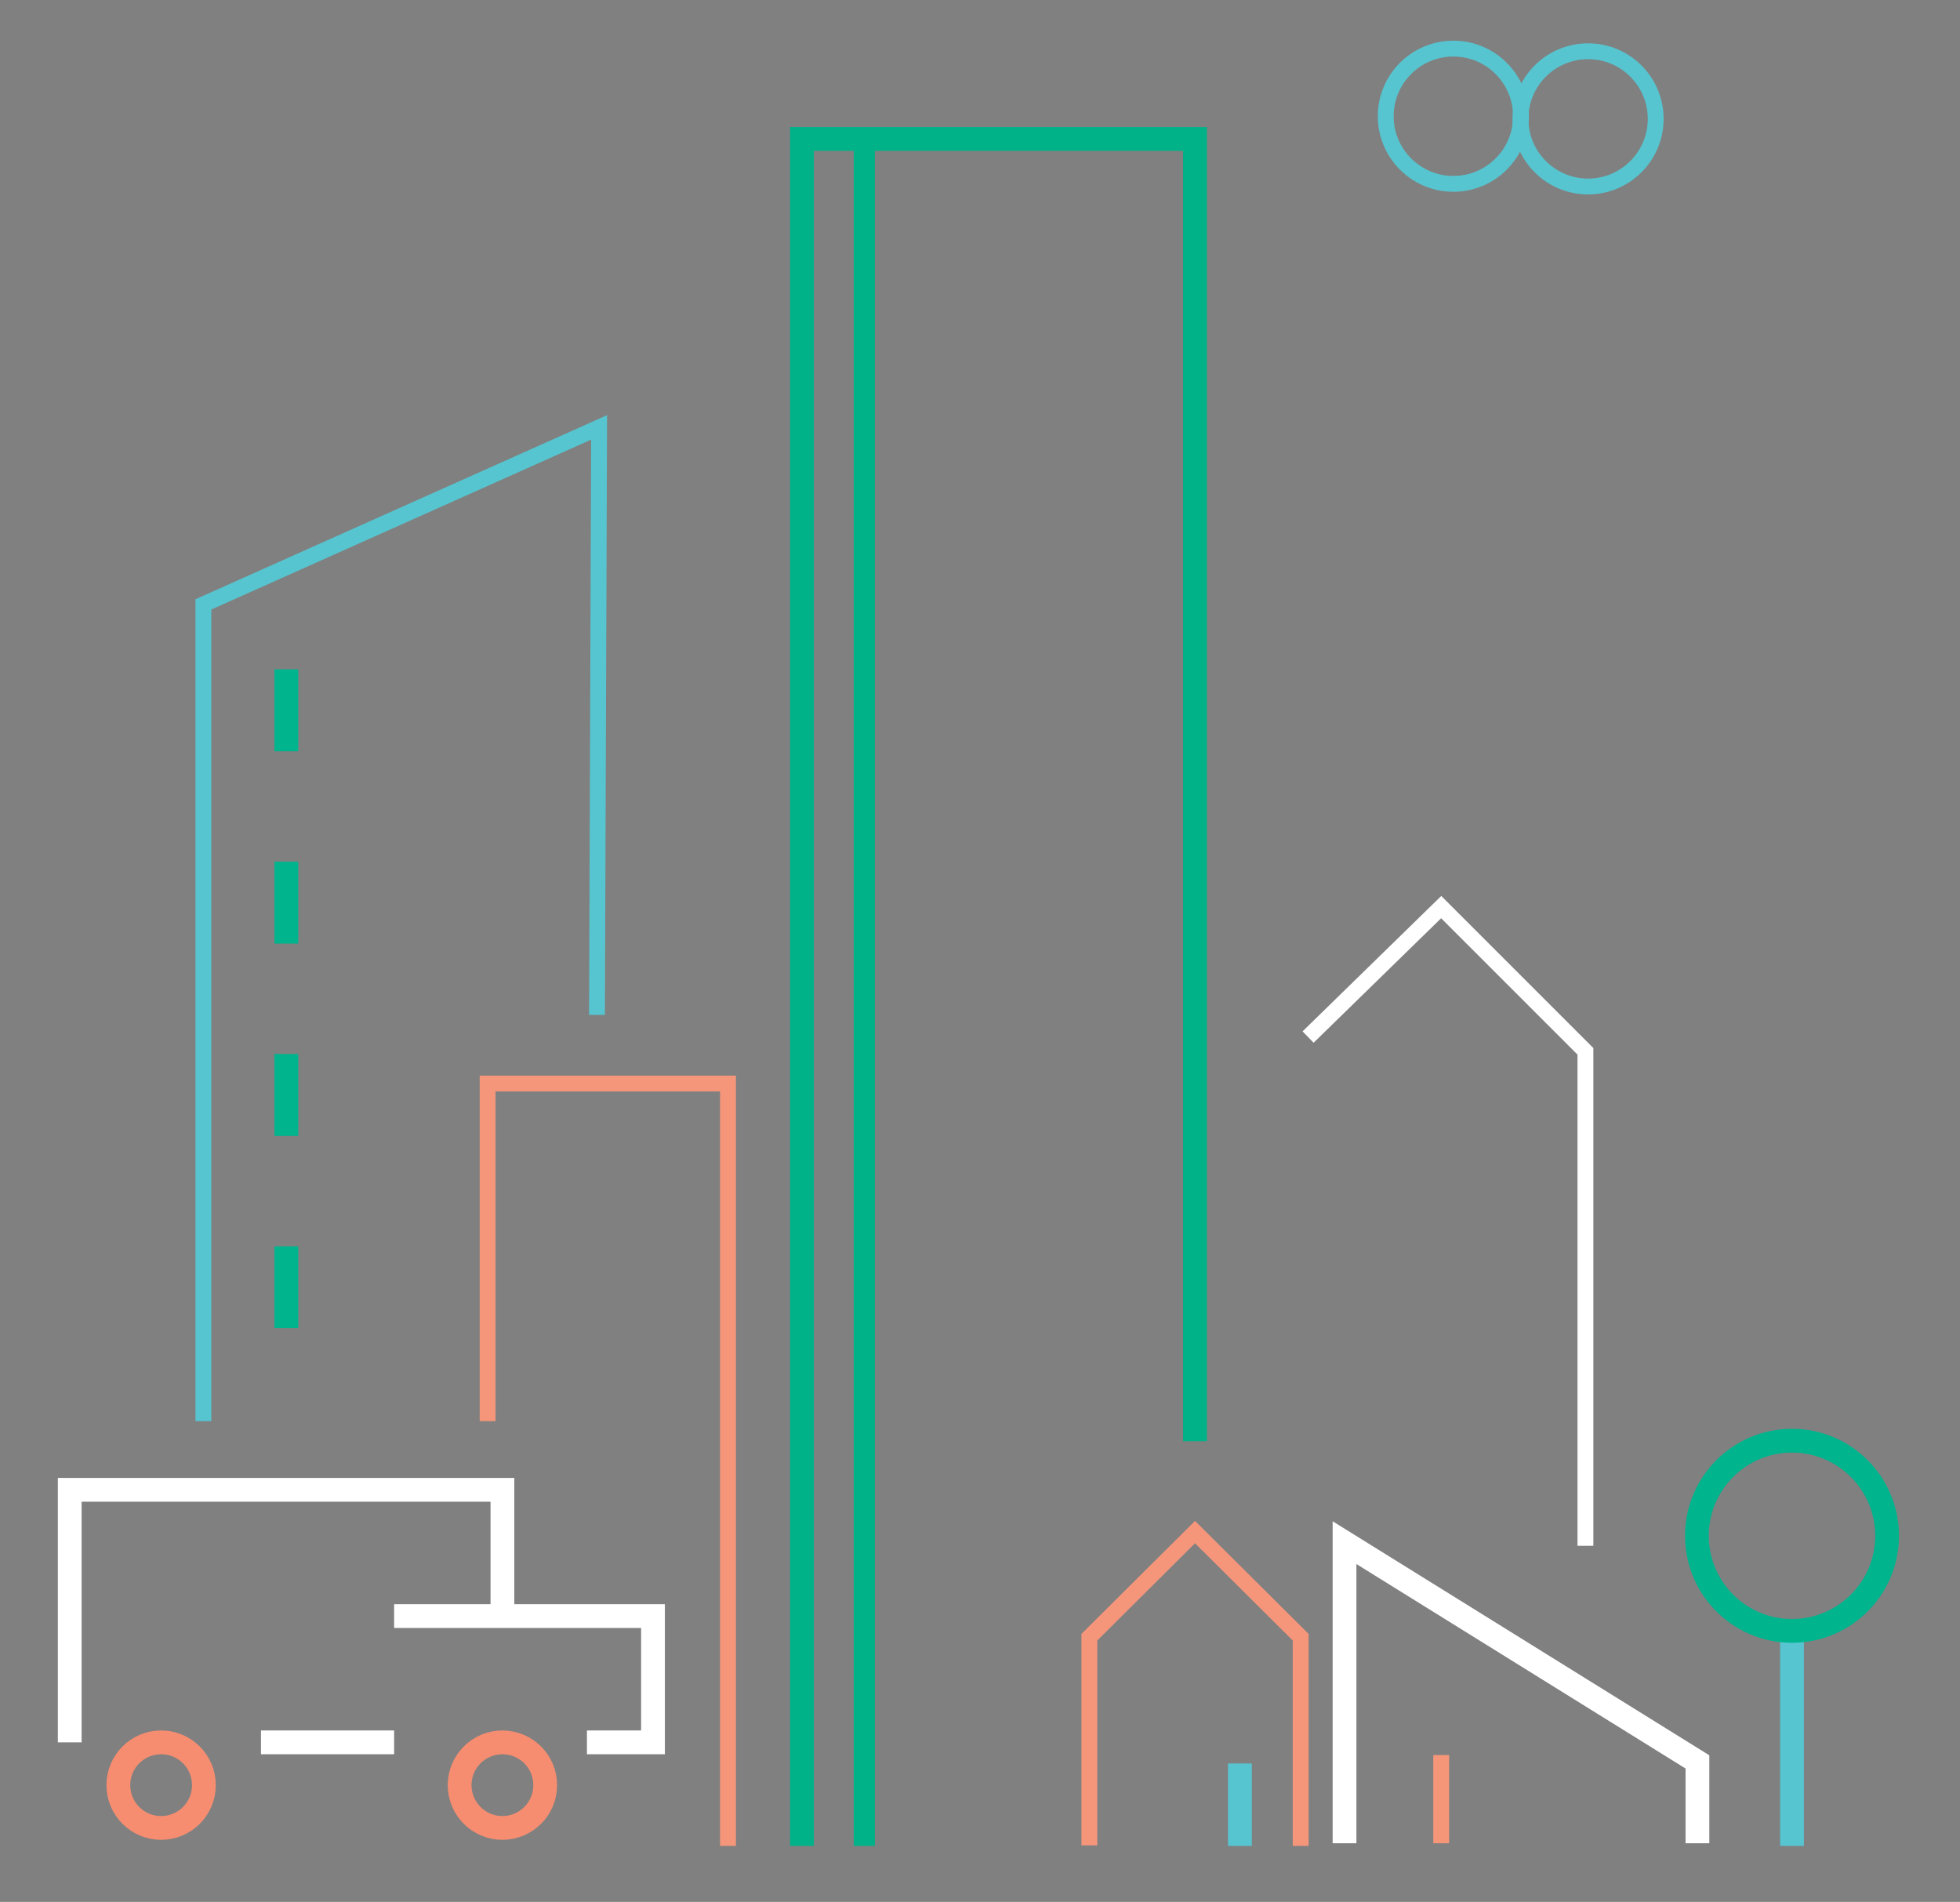 <?xml version="1.0" encoding="utf-8"?>
<!-- Generator: Adobe Illustrator 20.0.0, SVG Export Plug-In . SVG Version: 6.00 Build 0)  -->
<svg version="1.1" id="Layer_1" xmlns="http://www.w3.org/2000/svg" xmlns:xlink="http://www.w3.org/1999/xlink" x="0px" y="0px"
	 viewBox="0 0 371 360" style="enable-background:new 0 0 371 360;" xml:space="preserve">
<rect x="0" y="0" width="371" height="360" fill="#808080" stroke="none"/>
<style type="text/css">
	.st0{fill:none;stroke:#F68D70;stroke-width:4.5;stroke-miterlimit:10;}
	.st1{fill:none;stroke:#FFFFFF;stroke-width:4.5;stroke-miterlimit:10;}
	.st2{fill:none;stroke:#211F1F;stroke-width:4;stroke-miterlimit:10;}
	.st3{fill:none;stroke:#56C5D0;stroke-width:4.5;stroke-miterlimit:10;}
	.st4{fill:none;stroke:#00B48D;stroke-width:4.5;stroke-miterlimit:10;}
	.st5{fill:none;stroke:#F5967B;stroke-width:3;stroke-miterlimit:10;}
	.st6{fill:none;stroke:#00B288;stroke-width:4.5;stroke-miterlimit:10;}
	.st7{fill:none;stroke:#00B288;stroke-width:4;stroke-miterlimit:10;}
	.st8{fill:none;stroke:#F69679;stroke-width:3;stroke-miterlimit:10;}
	.st9{fill:none;stroke:#56C5D0;stroke-width:3;stroke-miterlimit:10;}
	.st10{fill:none;stroke:#FFFFFF;stroke-width:3;stroke-miterlimit:10;}
</style>
<g>
	<g>
		<circle id="XMLID_47_" class="st0" cx="30.5" cy="337.9" r="8.1"/>
		<circle id="XMLID_46_" class="st0" cx="95.1" cy="337.9" r="8.1"/>
		<polyline id="XMLID_45_" class="st1" points="95.1,305.9 95.1,282 13.2,282 13.2,329.8 		"/>
		<polyline id="XMLID_44_" class="st1" points="111.1,329.8 123.6,329.8 123.6,305.9 74.6,305.9 		"/>
		<line id="XMLID_43_" class="st1" x1="74.6" y1="329.8" x2="49.4" y2="329.8"/>
		<path id="XMLID_42_" class="st2" d="M111.1,326.4"/>
	</g>
	<line id="XMLID_37_" class="st3" x1="339.2" y1="349.4" x2="339.2" y2="310.1"/>
	<circle id="XMLID_36_" class="st4" cx="339.2" cy="290.7" r="18"/>
	<path id="XMLID_35_" class="st2" d="M247.6,269"/>
	<polyline id="XMLID_34_" class="st5" points="206.2,349.3 206.2,309.9 226.2,290 246.2,309.9 246.2,349.4 	"/>
	<line id="XMLID_33_" class="st3" x1="234.7" y1="349.4" x2="234.7" y2="333.8"/>
	<polyline id="XMLID_28_" class="st6" points="226.2,272.8 226.2,26.3 151.8,26.3 151.8,349.4 	"/>
	<polyline id="XMLID_26_" class="st5" points="92.3,269 92.3,205.1 137.8,205.1 137.8,349.4 	"/>
	<line id="XMLID_25_" class="st7" x1="163.6" y1="26.3" x2="163.6" y2="349.4"/>
	<g>
		<polyline id="XMLID_22_" class="st1" points="321.3,348.9 321.3,333.5 254.5,292 254.5,348.9 		"/>
		<line id="XMLID_21_" class="st8" x1="272.8" y1="348.9" x2="272.8" y2="332.2"/>
	</g>
	<polyline id="XMLID_492_" class="st9" points="113,192.1 113.4,80.9 38.5,114.4 38.5,269 	"/>
	<line id="XMLID_491_" class="st4" x1="54.2" y1="142.2" x2="54.2" y2="126.7"/>
	<line id="XMLID_490_" class="st4" x1="54.2" y1="178.6" x2="54.2" y2="163.1"/>
	<line id="XMLID_489_" class="st4" x1="54.2" y1="215" x2="54.2" y2="199.5"/>
	<line id="XMLID_488_" class="st4" x1="54.2" y1="251.4" x2="54.2" y2="235.9"/>
	<polyline id="XMLID_487_" class="st10" points="247.6,196.3 272.8,171.7 300.1,199 300.1,292.6 	"/>
	<circle class="st9" cx="275.1" cy="22" r="12.8"/>
	<circle class="st9" cx="300.6" cy="22.5" r="12.8"/>
</g>
</svg>
